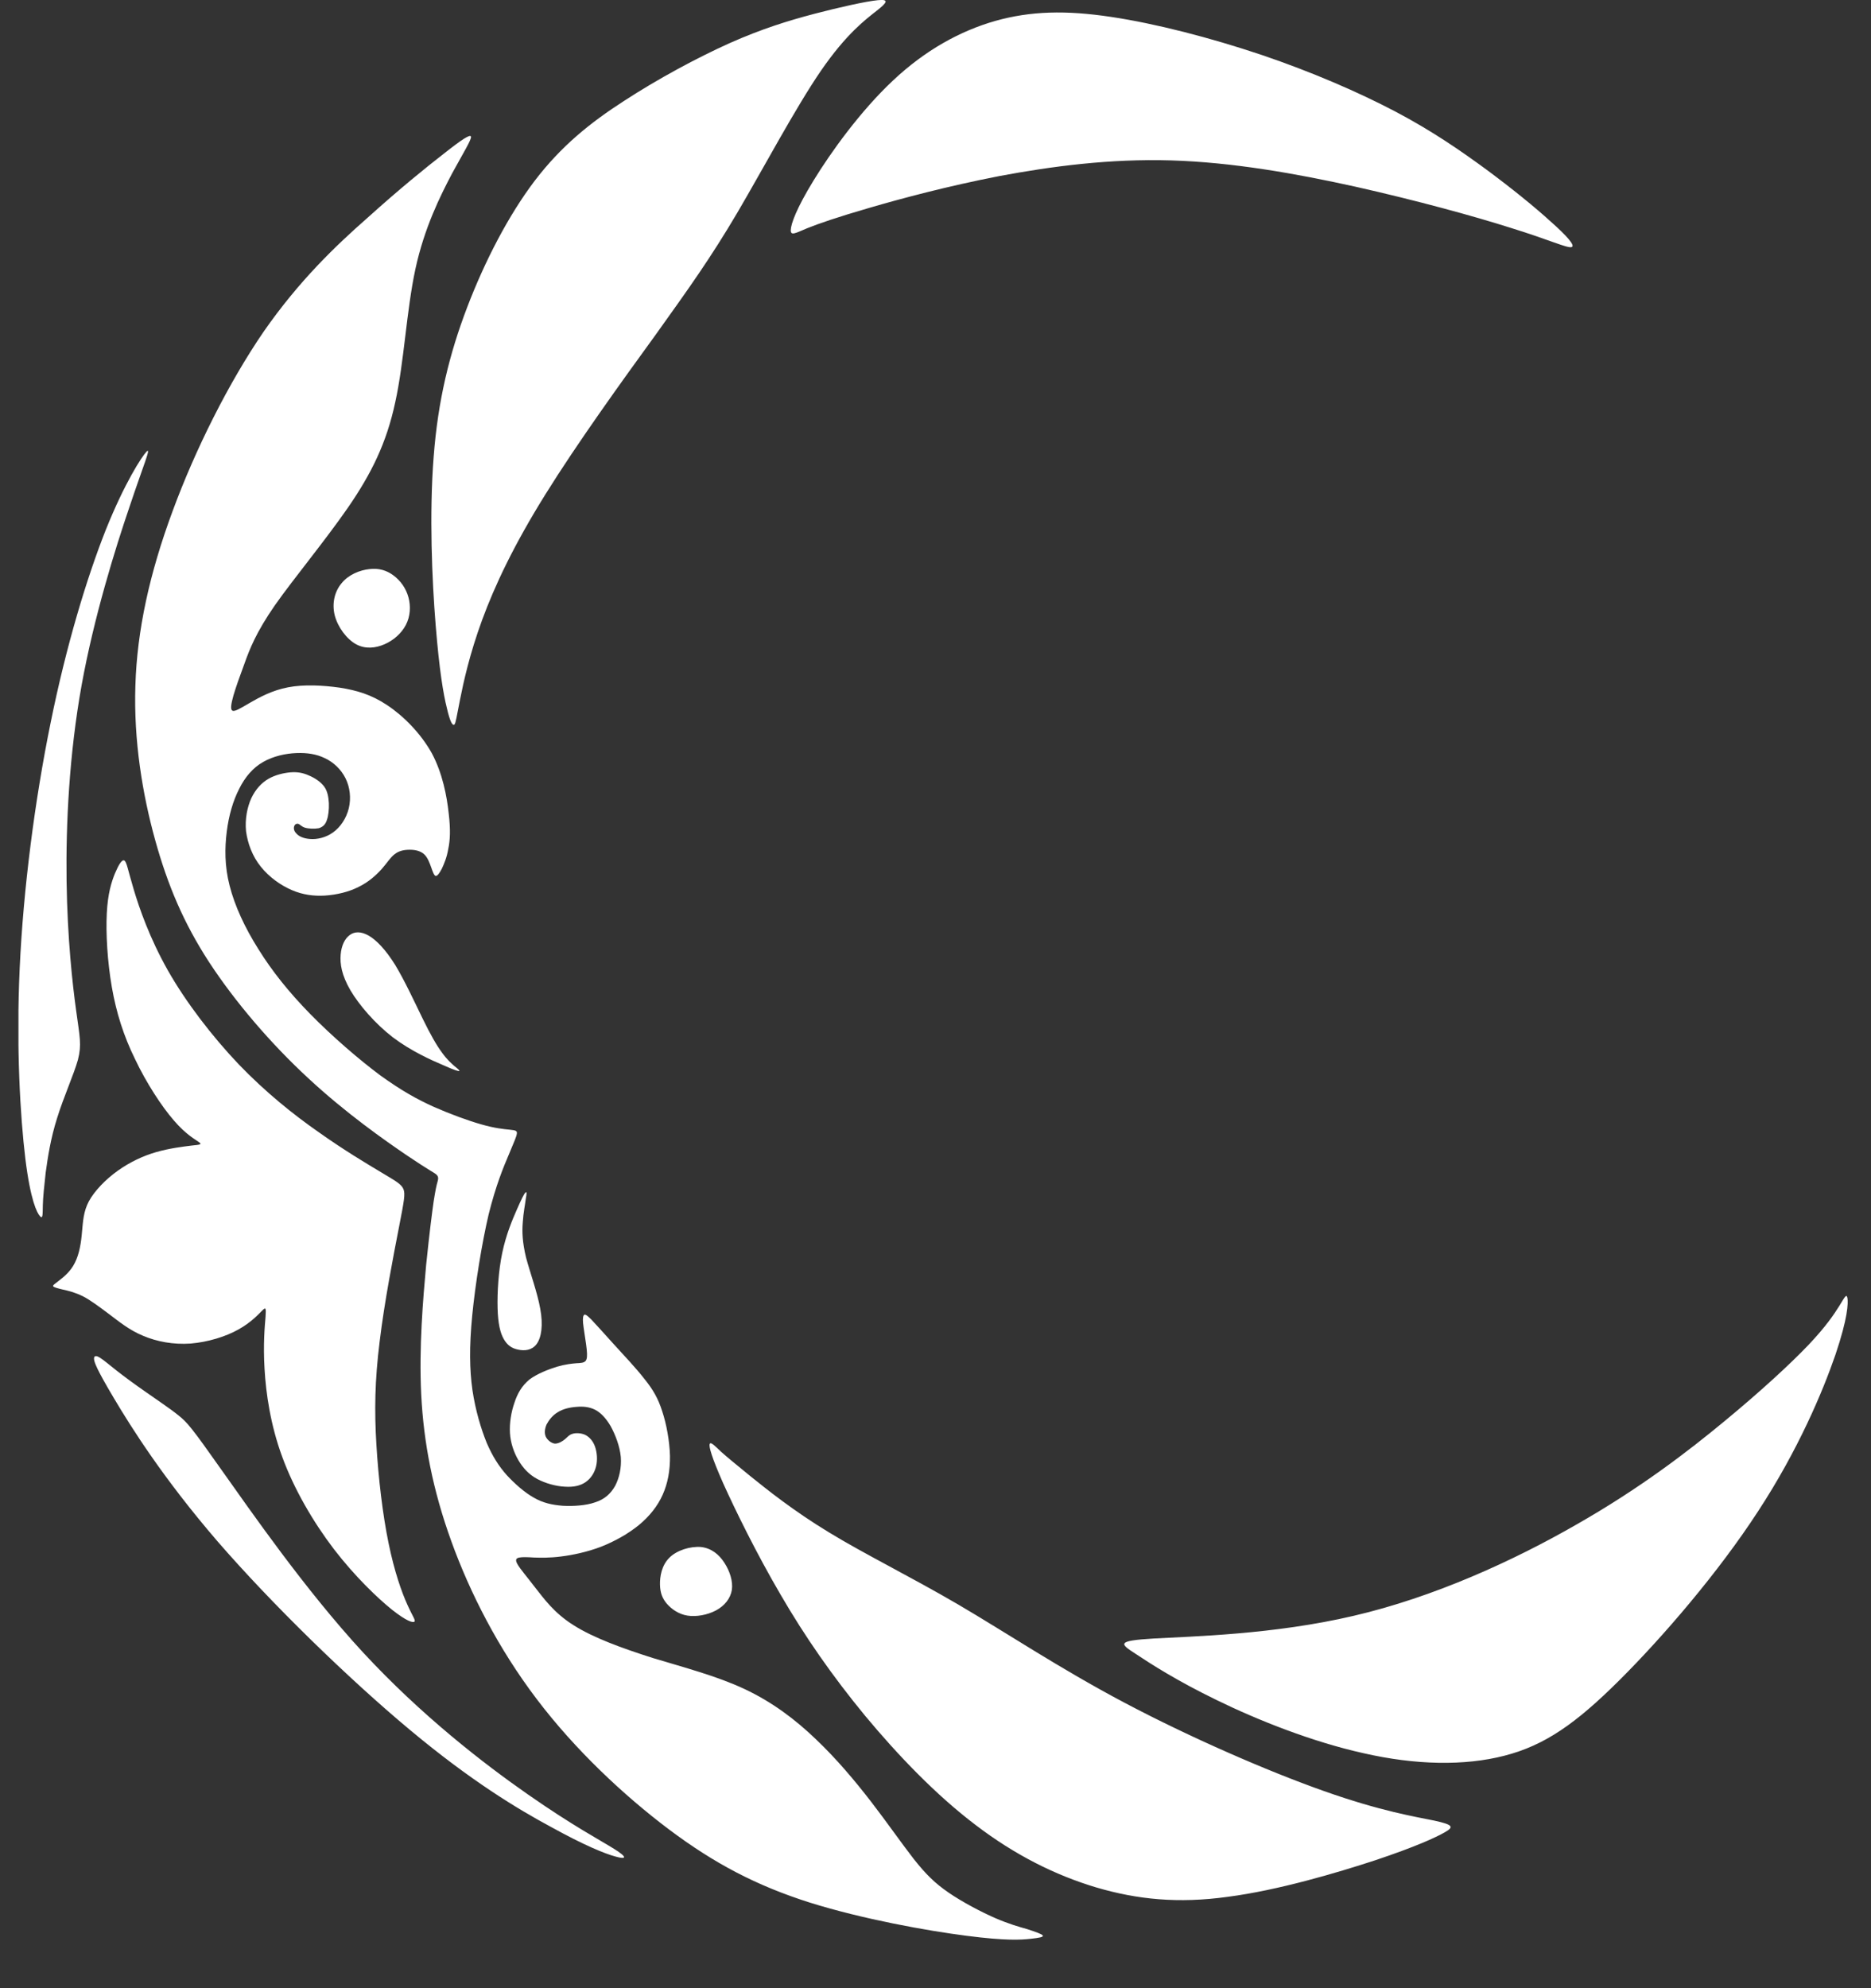 <svg xmlns="http://www.w3.org/2000/svg" xmlns:xlink="http://www.w3.org/1999/xlink" width="48" zoomAndPan="magnify" viewBox="0 0 36 38.25" height="51" preserveAspectRatio="xMidYMid meet" version="1.2"><rect x="0" y="0" width="36" height="38.25" fill="#333333" stroke="none"/><defs><clipPath id="92d7a2655b"><path d="M 0.355 0 L 35.551 0 L 35.551 37.316 L 0.355 37.316 Z M 0.355 0 "/></clipPath></defs><g id="4c9b8178e5"><g clip-rule="nonzero" clip-path="url(#92d7a2655b)"><path style=" stroke:none;fill-rule:evenodd;fill:#ffffff;fill-opacity:1;" d="M 0.488 22.293 C 0.391 21.492 0.309 20.148 0.379 18.625 C 0.449 17.102 0.668 15.406 0.973 13.91 C 1.277 12.406 1.676 11.102 2.035 10.195 C 2.398 9.289 2.73 8.781 2.82 8.688 C 2.914 8.598 2.766 8.93 2.492 9.75 C 2.215 10.562 1.809 11.867 1.57 13.184 C 1.332 14.508 1.266 15.848 1.281 16.953 C 1.297 18.059 1.395 18.934 1.465 19.441 C 1.535 19.953 1.574 20.098 1.5 20.387 C 1.422 20.668 1.227 21.098 1.102 21.5 C 0.973 21.902 0.918 22.277 0.879 22.559 C 0.848 22.84 0.828 23.031 0.824 23.188 C 0.82 23.344 0.828 23.465 0.77 23.398 C 0.711 23.336 0.586 23.09 0.488 22.293 Z M 15.656 3.469 C 15.988 2.926 16.559 2.133 17.18 1.551 C 17.801 0.965 18.477 0.594 19.152 0.402 C 19.832 0.211 20.508 0.195 21.371 0.324 C 22.238 0.453 23.293 0.727 24.27 1.055 C 25.238 1.383 26.133 1.77 26.852 2.148 C 27.57 2.527 28.113 2.906 28.605 3.266 C 29.094 3.629 29.527 3.98 29.832 4.258 C 30.141 4.531 30.32 4.73 30.238 4.754 C 30.152 4.777 29.809 4.613 29.078 4.387 C 28.352 4.156 27.25 3.855 26.09 3.594 C 24.926 3.336 23.707 3.121 22.531 3.086 C 21.359 3.051 20.234 3.199 19.23 3.387 C 18.227 3.582 17.34 3.82 16.723 4 C 16.105 4.18 15.754 4.301 15.531 4.391 C 15.309 4.484 15.211 4.543 15.215 4.426 C 15.219 4.309 15.32 4.016 15.656 3.469 Z M 22.199 31.523 C 22.934 31.48 24.5 31.449 26.047 31.086 C 27.59 30.727 29.121 30.027 30.336 29.328 C 31.555 28.633 32.465 27.934 33.188 27.336 C 33.906 26.742 34.445 26.242 34.793 25.879 C 35.137 25.516 35.289 25.285 35.387 25.129 C 35.488 24.969 35.527 24.875 35.547 24.973 C 35.562 25.07 35.555 25.355 35.316 26.062 C 35.074 26.766 34.602 27.891 33.828 29.074 C 33.059 30.258 31.988 31.5 31.156 32.328 C 30.32 33.16 29.723 33.578 28.949 33.777 C 28.176 33.977 27.234 33.957 26.238 33.73 C 25.238 33.508 24.184 33.086 23.41 32.707 C 22.637 32.332 22.137 32.008 21.848 31.816 C 21.555 31.625 21.465 31.566 22.199 31.523 Z M 13.914 28.535 C 14.145 29.047 14.551 29.879 15.02 30.68 C 15.484 31.48 16.016 32.246 16.648 33.012 C 17.281 33.773 18.012 34.535 18.77 35.109 C 19.527 35.688 20.309 36.078 21.094 36.312 C 21.879 36.543 22.668 36.625 23.625 36.492 C 24.586 36.367 25.711 36.035 26.473 35.785 C 27.23 35.531 27.617 35.355 27.801 35.25 C 27.984 35.145 27.953 35.105 27.602 35.027 C 27.242 34.953 26.562 34.844 25.473 34.457 C 24.387 34.074 22.883 33.418 21.629 32.754 C 20.375 32.09 19.367 31.414 18.434 30.867 C 17.496 30.32 16.633 29.898 15.949 29.48 C 15.266 29.066 14.762 28.66 14.441 28.402 C 14.121 28.141 13.988 28.031 13.875 27.93 C 13.766 27.828 13.672 27.727 13.656 27.781 C 13.637 27.828 13.688 28.023 13.914 28.535 Z M 8.383 12.031 C 8.312 11.16 8.258 9.883 8.344 8.789 C 8.426 7.703 8.648 6.805 8.988 5.914 C 9.328 5.023 9.785 4.141 10.289 3.477 C 10.797 2.812 11.352 2.363 12.008 1.941 C 12.66 1.516 13.418 1.109 14.043 0.828 C 14.668 0.551 15.168 0.398 15.668 0.266 C 16.164 0.137 16.656 0.027 16.887 0.004 C 17.113 -0.02 17.074 0.047 16.863 0.211 C 16.656 0.375 16.289 0.645 15.797 1.359 C 15.309 2.07 14.695 3.227 14.188 4.09 C 13.672 4.965 13.254 5.547 12.617 6.438 C 11.973 7.324 11.109 8.523 10.496 9.508 C 9.883 10.492 9.52 11.266 9.277 11.926 C 9.035 12.586 8.918 13.125 8.852 13.457 C 8.785 13.789 8.77 13.914 8.742 13.941 C 8.707 13.965 8.66 13.891 8.598 13.621 C 8.531 13.355 8.453 12.898 8.383 12.031 Z M 12.699 30.488 C 12.695 30.332 12.73 30.117 12.879 29.969 C 13.023 29.824 13.281 29.746 13.488 29.762 C 13.688 29.785 13.836 29.906 13.938 30.066 C 14.043 30.227 14.105 30.422 14.082 30.586 C 14.055 30.754 13.941 30.895 13.773 30.984 C 13.609 31.07 13.398 31.109 13.227 31.082 C 13.055 31.055 12.918 30.953 12.832 30.855 C 12.746 30.754 12.703 30.648 12.699 30.488 Z M 6.441 11.84 C 6.383 11.609 6.438 11.379 6.574 11.219 C 6.707 11.055 6.922 10.969 7.105 10.949 C 7.289 10.926 7.441 10.973 7.57 11.07 C 7.703 11.168 7.812 11.316 7.859 11.492 C 7.906 11.664 7.895 11.859 7.809 12.023 C 7.723 12.188 7.57 12.32 7.398 12.395 C 7.227 12.469 7.031 12.492 6.852 12.395 C 6.668 12.293 6.5 12.066 6.441 11.84 Z M 9.945 23.27 C 9.859 23.465 9.738 23.75 9.664 24.102 C 9.59 24.453 9.566 24.871 9.574 25.168 C 9.582 25.465 9.625 25.641 9.691 25.758 C 9.758 25.879 9.848 25.941 9.969 25.965 C 10.09 25.992 10.234 25.98 10.324 25.859 C 10.418 25.734 10.453 25.492 10.395 25.18 C 10.34 24.867 10.199 24.484 10.121 24.191 C 10.051 23.898 10.043 23.695 10.059 23.512 C 10.07 23.332 10.105 23.164 10.117 23.062 C 10.137 22.961 10.137 22.914 10.109 22.945 C 10.082 22.969 10.031 23.074 9.945 23.27 Z M 8.527 20.492 C 8.297 20.395 7.906 20.219 7.559 19.957 C 7.215 19.691 6.91 19.336 6.742 19.051 C 6.574 18.762 6.539 18.543 6.555 18.363 C 6.57 18.191 6.633 18.059 6.73 17.988 C 6.82 17.922 6.941 17.914 7.094 18 C 7.242 18.086 7.418 18.266 7.605 18.566 C 7.789 18.871 7.98 19.285 8.133 19.598 C 8.285 19.91 8.402 20.113 8.504 20.25 C 8.602 20.387 8.684 20.457 8.746 20.512 C 8.809 20.562 8.852 20.598 8.836 20.605 C 8.82 20.609 8.754 20.594 8.527 20.492 Z M 7.832 22.23 C 7.406 21.941 6.648 21.41 5.93 20.742 C 5.207 20.074 4.523 19.273 4.027 18.516 C 3.531 17.754 3.227 17.031 2.984 16.156 C 2.742 15.281 2.57 14.25 2.605 13.188 C 2.637 12.125 2.879 11.027 3.32 9.836 C 3.758 8.645 4.402 7.359 5.074 6.379 C 5.754 5.402 6.457 4.73 7.074 4.188 C 7.68 3.641 8.195 3.223 8.539 2.957 C 8.879 2.688 9.051 2.574 9.062 2.629 C 9.074 2.684 8.93 2.914 8.699 3.336 C 8.477 3.758 8.164 4.379 7.992 5.18 C 7.82 5.98 7.777 6.957 7.605 7.738 C 7.438 8.523 7.145 9.113 6.695 9.766 C 6.246 10.414 5.652 11.129 5.289 11.645 C 4.926 12.168 4.801 12.496 4.707 12.758 C 4.609 13.023 4.539 13.219 4.492 13.379 C 4.449 13.535 4.426 13.652 4.473 13.672 C 4.516 13.695 4.625 13.629 4.805 13.523 C 4.988 13.418 5.234 13.281 5.543 13.223 C 5.848 13.164 6.215 13.184 6.539 13.23 C 6.863 13.281 7.145 13.363 7.449 13.566 C 7.758 13.77 8.094 14.105 8.309 14.492 C 8.516 14.879 8.598 15.32 8.633 15.645 C 8.672 15.969 8.66 16.168 8.625 16.332 C 8.598 16.496 8.543 16.625 8.5 16.715 C 8.453 16.805 8.414 16.855 8.383 16.852 C 8.352 16.844 8.328 16.777 8.297 16.688 C 8.266 16.602 8.227 16.492 8.156 16.43 C 8.082 16.367 7.984 16.348 7.883 16.348 C 7.777 16.348 7.68 16.367 7.598 16.43 C 7.512 16.492 7.449 16.602 7.344 16.719 C 7.238 16.836 7.094 16.969 6.902 17.062 C 6.711 17.16 6.477 17.215 6.25 17.23 C 6.031 17.242 5.828 17.215 5.617 17.125 C 5.398 17.031 5.18 16.875 5.02 16.676 C 4.855 16.473 4.766 16.227 4.734 15.992 C 4.711 15.754 4.758 15.527 4.836 15.355 C 4.918 15.184 5.031 15.062 5.164 14.984 C 5.301 14.906 5.457 14.871 5.586 14.859 C 5.719 14.848 5.828 14.867 5.941 14.918 C 6.055 14.965 6.168 15.039 6.238 15.133 C 6.305 15.227 6.32 15.336 6.328 15.453 C 6.332 15.57 6.32 15.691 6.289 15.777 C 6.262 15.863 6.211 15.91 6.133 15.934 C 6.051 15.949 5.934 15.945 5.863 15.922 C 5.797 15.898 5.773 15.863 5.746 15.852 C 5.715 15.84 5.68 15.852 5.664 15.887 C 5.648 15.922 5.648 15.98 5.699 16.031 C 5.742 16.086 5.836 16.133 5.969 16.141 C 6.094 16.152 6.266 16.117 6.406 16.016 C 6.551 15.914 6.664 15.742 6.711 15.551 C 6.758 15.355 6.734 15.145 6.648 14.973 C 6.562 14.801 6.418 14.664 6.25 14.586 C 6.09 14.508 5.91 14.48 5.703 14.488 C 5.496 14.496 5.258 14.547 5.062 14.66 C 4.867 14.77 4.715 14.949 4.602 15.176 C 4.484 15.406 4.402 15.688 4.363 16 C 4.324 16.312 4.32 16.66 4.418 17.039 C 4.516 17.426 4.711 17.848 4.973 18.262 C 5.23 18.676 5.555 19.086 5.973 19.512 C 6.391 19.938 6.906 20.383 7.316 20.688 C 7.727 20.984 8.023 21.148 8.344 21.293 C 8.664 21.434 9.004 21.559 9.266 21.633 C 9.523 21.707 9.699 21.723 9.809 21.734 C 9.914 21.746 9.953 21.75 9.945 21.809 C 9.938 21.867 9.887 21.98 9.789 22.215 C 9.691 22.445 9.543 22.797 9.402 23.363 C 9.27 23.926 9.145 24.703 9.086 25.309 C 9.027 25.914 9.035 26.352 9.09 26.742 C 9.148 27.133 9.254 27.484 9.363 27.754 C 9.477 28.02 9.598 28.207 9.75 28.379 C 9.906 28.547 10.09 28.711 10.27 28.812 C 10.445 28.914 10.621 28.953 10.828 28.969 C 11.035 28.98 11.277 28.965 11.453 28.902 C 11.633 28.844 11.75 28.738 11.836 28.586 C 11.914 28.438 11.961 28.238 11.945 28.031 C 11.926 27.824 11.84 27.602 11.75 27.438 C 11.656 27.277 11.555 27.176 11.449 27.121 C 11.336 27.066 11.223 27.055 11.094 27.066 C 10.969 27.074 10.832 27.105 10.734 27.168 C 10.629 27.23 10.559 27.324 10.516 27.406 C 10.48 27.492 10.473 27.57 10.5 27.637 C 10.531 27.703 10.602 27.762 10.672 27.773 C 10.746 27.777 10.824 27.727 10.871 27.688 C 10.926 27.641 10.949 27.605 11.012 27.586 C 11.07 27.566 11.168 27.566 11.254 27.602 C 11.336 27.641 11.41 27.719 11.449 27.832 C 11.488 27.945 11.5 28.086 11.469 28.211 C 11.438 28.336 11.371 28.441 11.27 28.512 C 11.172 28.582 11.039 28.613 10.871 28.602 C 10.699 28.594 10.496 28.539 10.336 28.453 C 10.176 28.367 10.062 28.242 9.973 28.09 C 9.887 27.941 9.824 27.762 9.812 27.57 C 9.801 27.375 9.836 27.164 9.898 26.988 C 9.957 26.805 10.043 26.66 10.188 26.539 C 10.34 26.426 10.555 26.344 10.719 26.293 C 10.883 26.246 11.004 26.234 11.09 26.227 C 11.18 26.223 11.234 26.219 11.266 26.184 C 11.297 26.148 11.301 26.082 11.289 25.961 C 11.277 25.84 11.246 25.668 11.23 25.543 C 11.211 25.418 11.211 25.34 11.23 25.309 C 11.246 25.273 11.281 25.289 11.375 25.383 C 11.465 25.477 11.621 25.652 11.812 25.863 C 12.004 26.074 12.234 26.316 12.398 26.527 C 12.566 26.734 12.664 26.906 12.742 27.152 C 12.824 27.398 12.883 27.723 12.891 28.008 C 12.895 28.293 12.848 28.539 12.75 28.758 C 12.652 28.977 12.496 29.172 12.293 29.34 C 12.086 29.508 11.832 29.652 11.562 29.758 C 11.297 29.859 11.016 29.918 10.793 29.945 C 10.574 29.973 10.41 29.969 10.277 29.965 C 10.148 29.957 10.055 29.953 9.992 29.965 C 9.934 29.977 9.906 30.004 9.957 30.094 C 10.008 30.184 10.137 30.332 10.301 30.547 C 10.465 30.754 10.66 31.031 11.035 31.266 C 11.414 31.508 11.973 31.711 12.562 31.898 C 13.156 32.078 13.785 32.242 14.32 32.492 C 14.855 32.742 15.305 33.082 15.699 33.461 C 16.094 33.836 16.445 34.254 16.762 34.664 C 17.078 35.074 17.359 35.48 17.586 35.77 C 17.812 36.055 17.984 36.227 18.25 36.41 C 18.512 36.59 18.867 36.777 19.141 36.898 C 19.414 37.016 19.609 37.07 19.762 37.113 C 19.918 37.164 20.043 37.207 20.062 37.234 C 20.086 37.266 20.004 37.281 19.82 37.301 C 19.641 37.32 19.359 37.34 18.598 37.242 C 17.84 37.145 16.598 36.922 15.578 36.602 C 14.555 36.277 13.746 35.852 12.871 35.195 C 12.004 34.543 11.062 33.66 10.324 32.684 C 9.586 31.711 9.043 30.645 8.684 29.652 C 8.328 28.668 8.152 27.758 8.105 26.836 C 8.059 25.918 8.141 24.984 8.199 24.34 C 8.266 23.695 8.312 23.336 8.344 23.113 C 8.379 22.891 8.398 22.805 8.418 22.738 C 8.434 22.676 8.441 22.641 8.398 22.598 C 8.355 22.559 8.262 22.52 7.832 22.23 Z M 1.141 24.633 C 1.227 24.566 1.359 24.461 1.441 24.293 C 1.527 24.125 1.562 23.902 1.578 23.699 C 1.598 23.492 1.605 23.309 1.711 23.109 C 1.82 22.91 2.031 22.691 2.266 22.523 C 2.496 22.359 2.75 22.238 3.008 22.164 C 3.266 22.09 3.527 22.059 3.688 22.039 C 3.844 22.023 3.895 22.02 3.828 21.973 C 3.766 21.926 3.582 21.832 3.348 21.559 C 3.109 21.285 2.812 20.828 2.598 20.375 C 2.379 19.93 2.238 19.484 2.152 18.992 C 2.066 18.496 2.035 17.953 2.055 17.57 C 2.074 17.188 2.145 16.969 2.211 16.805 C 2.281 16.641 2.344 16.531 2.391 16.555 C 2.438 16.578 2.461 16.738 2.57 17.102 C 2.68 17.473 2.879 18.047 3.227 18.664 C 3.574 19.277 4.078 19.934 4.594 20.477 C 5.113 21.016 5.648 21.445 6.137 21.785 C 6.621 22.129 7.062 22.391 7.336 22.555 C 7.609 22.719 7.719 22.777 7.762 22.875 C 7.801 22.969 7.777 23.094 7.676 23.613 C 7.574 24.137 7.395 25.055 7.305 25.809 C 7.211 26.559 7.203 27.145 7.242 27.789 C 7.281 28.438 7.363 29.141 7.477 29.691 C 7.59 30.242 7.73 30.633 7.836 30.867 C 7.941 31.102 8.004 31.176 7.973 31.199 C 7.945 31.223 7.824 31.191 7.543 30.969 C 7.266 30.746 6.828 30.328 6.426 29.805 C 6.023 29.277 5.656 28.645 5.43 28.027 C 5.203 27.41 5.117 26.805 5.09 26.332 C 5.062 25.859 5.094 25.516 5.109 25.34 C 5.121 25.16 5.117 25.141 5.043 25.215 C 4.973 25.285 4.828 25.445 4.586 25.578 C 4.344 25.715 4 25.82 3.668 25.848 C 3.336 25.871 3.02 25.812 2.754 25.699 C 2.488 25.59 2.285 25.422 2.098 25.281 C 1.91 25.141 1.746 25.016 1.594 24.938 C 1.441 24.863 1.312 24.832 1.207 24.809 C 1.105 24.785 1.035 24.766 1.023 24.746 C 1.012 24.727 1.051 24.703 1.141 24.633 Z M 2.191 26.898 C 2.523 27.457 3.141 28.441 4.184 29.652 C 5.227 30.855 6.699 32.289 7.883 33.277 C 9.062 34.262 9.957 34.801 10.602 35.148 C 11.246 35.504 11.641 35.664 11.848 35.719 C 12.055 35.777 12.078 35.734 11.816 35.57 C 11.562 35.41 11.027 35.129 10.164 34.527 C 9.301 33.926 8.105 33 6.984 31.789 C 5.863 30.574 4.828 29.074 4.258 28.273 C 3.691 27.469 3.602 27.363 3.434 27.23 C 3.266 27.094 3.023 26.934 2.801 26.777 C 2.582 26.625 2.391 26.484 2.242 26.367 C 2.098 26.254 2.004 26.172 1.93 26.125 C 1.859 26.078 1.809 26.074 1.809 26.137 C 1.809 26.203 1.859 26.34 2.191 26.898 "/></g><path style=" stroke:none;fill-rule:nonzero;fill:#ffffff;fill-opacity:1;" d="M 17.621 33.207 L 19.98 33.207 L 19.98 33.859 L 17.621 33.859 Z M 17.621 33.207 "/><g style="fill:#ffffff;fill-opacity:1;"><g transform="translate(17.62, 32.552)"><path style="stroke:none" d="M 1.266 0.078 C 1.16 0.078 1.066 0.051 0.984 0 C 0.91 -0.039 0.848 -0.102 0.797 -0.188 C 0.742 -0.27 0.719 -0.359 0.719 -0.453 C 0.719 -0.555 0.742 -0.648 0.797 -0.734 C 0.848 -0.816 0.91 -0.879 0.984 -0.922 C 1.066 -0.973 1.16 -1 1.266 -1 C 1.359 -1 1.445 -0.973 1.531 -0.922 C 1.613 -0.879 1.676 -0.816 1.719 -0.734 C 1.77 -0.648 1.797 -0.555 1.797 -0.453 C 1.797 -0.359 1.77 -0.27 1.719 -0.188 C 1.676 -0.102 1.613 -0.039 1.531 0 C 1.445 0.051 1.359 0.078 1.266 0.078 Z M 1.266 0.078 "/></g></g></g></svg>